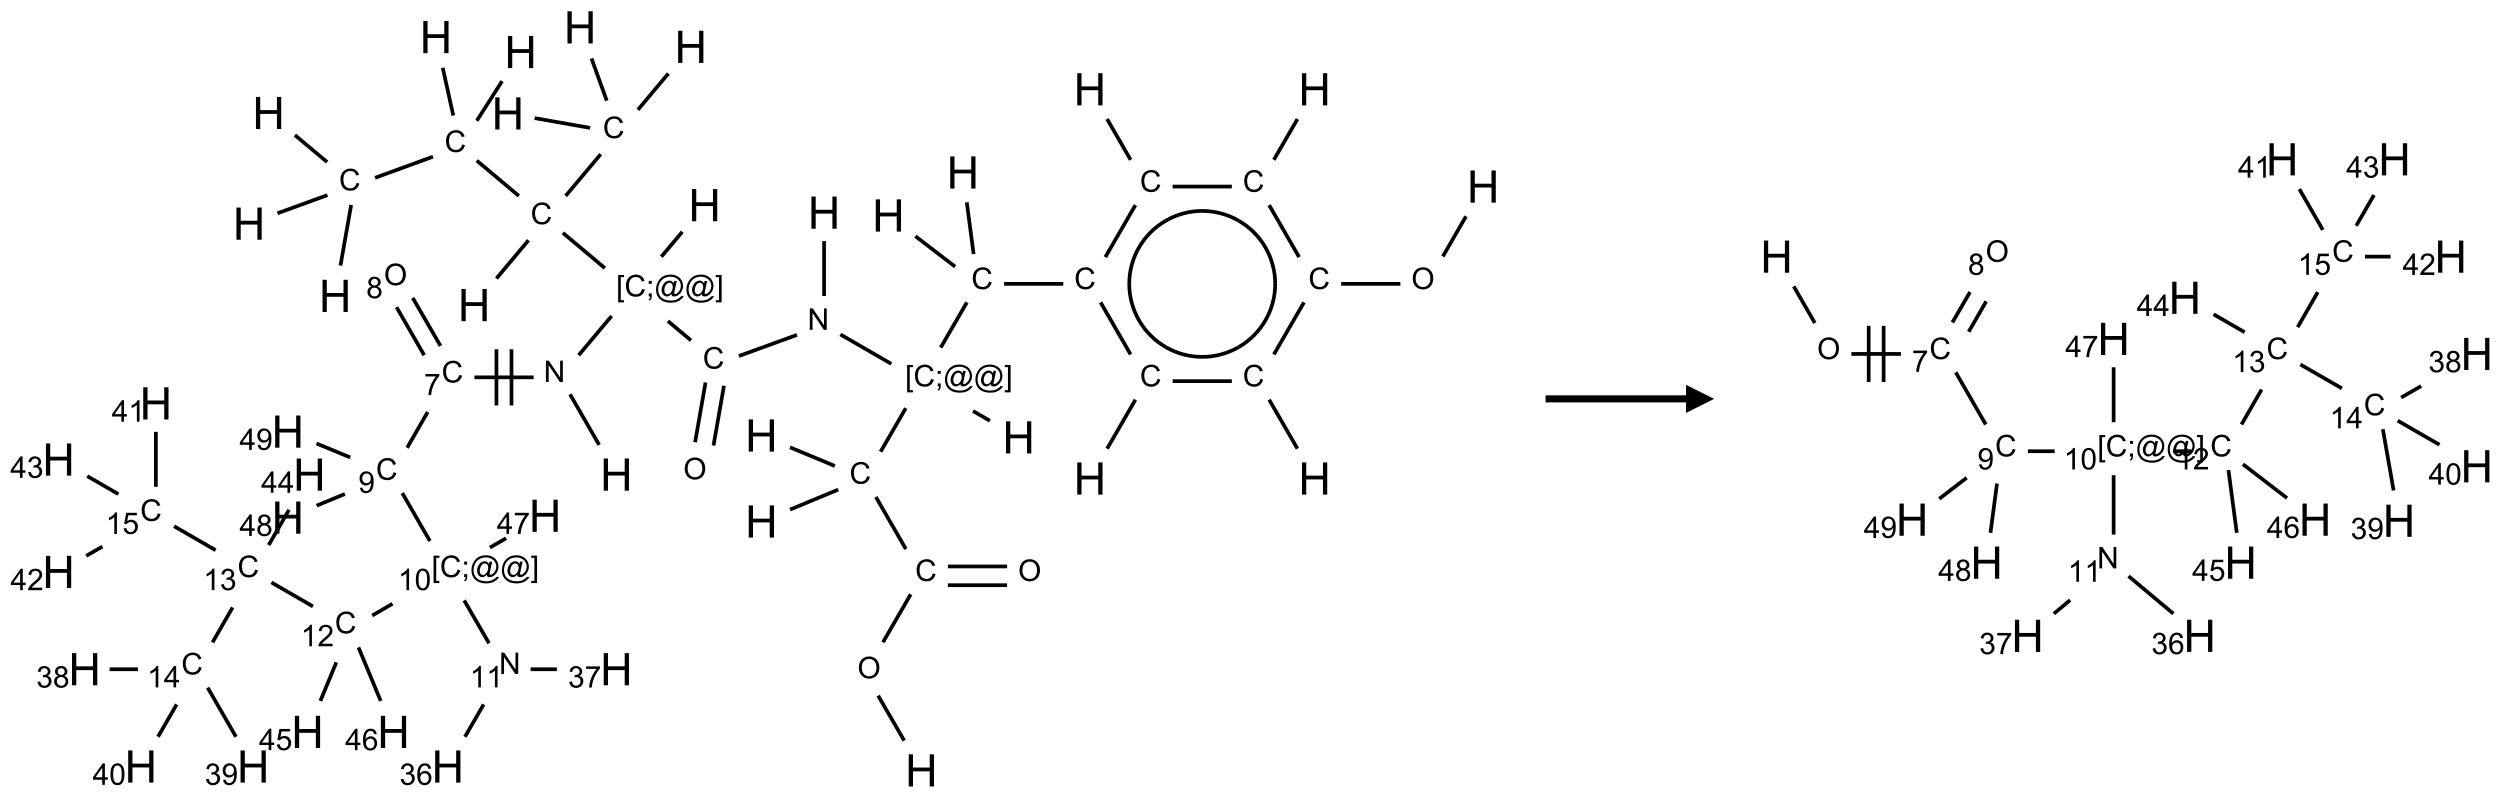 <?xml version="1.0" encoding="UTF-8"?>
<svg xmlns="http://www.w3.org/2000/svg" xmlns:xlink="http://www.w3.org/1999/xlink" width="890" height="284" viewBox="0 0 890 284">
<defs>
<g>
<g id="glyph-0-0">
<path d="M 2 0 L 2 -10 L 10 -10 L 10 0 Z M 2.25 -0.25 L 9.75 -0.25 L 9.75 -9.75 L 2.25 -9.75 Z M 2.25 -0.25 "/>
</g>
<g id="glyph-0-1">
<path d="M 1.281 0 L 1.281 -11.453 L 2.797 -11.453 L 2.797 -6.75 L 8.75 -6.75 L 8.75 -11.453 L 10.266 -11.453 L 10.266 0 L 8.75 0 L 8.75 -5.398 L 2.797 -5.398 L 2.797 0 Z M 1.281 0 "/>
</g>
<g id="glyph-1-0">
<path d="M 1.332 0 L 1.332 -6.668 L 6.668 -6.668 L 6.668 0 Z M 1.5 -0.168 L 6.5 -0.168 L 6.5 -6.5 L 1.5 -6.5 Z M 1.5 -0.168 "/>
</g>
<g id="glyph-1-1">
<path d="M 0.516 -3.719 C 0.516 -4.984 0.855 -5.977 1.535 -6.695 C 2.215 -7.414 3.094 -7.77 4.172 -7.77 C 4.875 -7.77 5.512 -7.602 6.078 -7.266 C 6.645 -6.93 7.074 -6.461 7.371 -5.855 C 7.668 -5.254 7.816 -4.57 7.816 -3.809 C 7.816 -3.035 7.66 -2.34 7.348 -1.73 C 7.035 -1.117 6.594 -0.656 6.02 -0.34 C 5.449 -0.027 4.828 0.129 4.168 0.129 C 3.449 0.129 2.805 -0.043 2.238 -0.391 C 1.672 -0.738 1.246 -1.211 0.953 -1.812 C 0.66 -2.414 0.516 -3.047 0.516 -3.719 Z M 1.559 -3.703 C 1.559 -2.781 1.805 -2.059 2.301 -1.527 C 2.793 -1 3.414 -0.734 4.16 -0.734 C 4.922 -0.734 5.547 -1 6.039 -1.535 C 6.531 -2.07 6.777 -2.828 6.777 -3.812 C 6.777 -4.434 6.672 -4.977 6.461 -5.441 C 6.25 -5.902 5.945 -6.262 5.539 -6.52 C 5.133 -6.773 4.68 -6.902 4.176 -6.902 C 3.461 -6.902 2.848 -6.656 2.332 -6.164 C 1.816 -5.672 1.559 -4.852 1.559 -3.703 Z M 1.559 -3.703 "/>
</g>
<g id="glyph-1-2">
<path d="M 6.27 -2.676 L 7.281 -2.422 C 7.07 -1.594 6.688 -0.961 6.137 -0.523 C 5.586 -0.086 4.914 0.129 4.121 0.129 C 3.297 0.129 2.629 -0.039 2.113 -0.371 C 1.598 -0.707 1.203 -1.191 0.934 -1.828 C 0.664 -2.465 0.531 -3.145 0.531 -3.875 C 0.531 -4.672 0.684 -5.363 0.988 -5.957 C 1.293 -6.547 1.723 -6.996 2.285 -7.305 C 2.844 -7.613 3.461 -7.766 4.137 -7.766 C 4.898 -7.766 5.543 -7.57 6.062 -7.184 C 6.582 -6.793 6.945 -6.246 7.152 -5.543 L 6.156 -5.309 C 5.98 -5.863 5.723 -6.266 5.387 -6.52 C 5.051 -6.773 4.625 -6.902 4.113 -6.902 C 3.527 -6.902 3.039 -6.762 2.645 -6.48 C 2.25 -6.199 1.973 -5.82 1.812 -5.348 C 1.652 -4.871 1.574 -4.383 1.574 -3.879 C 1.574 -3.23 1.668 -2.664 1.855 -2.18 C 2.047 -1.695 2.34 -1.332 2.738 -1.094 C 3.137 -0.855 3.57 -0.734 4.035 -0.734 C 4.602 -0.734 5.082 -0.898 5.473 -1.223 C 5.867 -1.551 6.133 -2.035 6.27 -2.676 Z M 6.27 -2.676 "/>
</g>
<g id="glyph-1-3">
<path d="M 0.723 2.121 L 0.723 -7.637 L 2.793 -7.637 L 2.793 -6.859 L 1.66 -6.859 L 1.66 1.344 L 2.793 1.344 L 2.793 2.121 Z M 0.723 2.121 "/>
</g>
<g id="glyph-1-4">
<path d="M 0.949 -4.465 L 0.949 -5.531 L 2.016 -5.531 L 2.016 -4.465 Z M 0.949 0 L 0.949 -1.066 L 2.016 -1.066 L 2.016 0 C 2.016 0.391 1.945 0.711 1.809 0.949 C 1.668 1.191 1.449 1.379 1.145 1.512 L 0.887 1.109 C 1.082 1.023 1.23 0.895 1.324 0.727 C 1.418 0.559 1.469 0.316 1.48 0 Z M 0.949 0 "/>
</g>
<g id="glyph-1-5">
<path d="M 6.047 -0.848 C 5.82 -0.59 5.57 -0.379 5.289 -0.223 C 5.008 -0.062 4.73 0.016 4.449 0.016 C 4.141 0.016 3.84 -0.074 3.547 -0.254 C 3.254 -0.434 3.02 -0.715 2.836 -1.09 C 2.652 -1.465 2.562 -1.875 2.562 -2.324 C 2.562 -2.875 2.703 -3.43 2.988 -3.98 C 3.27 -4.535 3.621 -4.953 4.043 -5.23 C 4.461 -5.508 4.871 -5.645 5.266 -5.645 C 5.566 -5.645 5.855 -5.566 6.129 -5.41 C 6.402 -5.25 6.641 -5.012 6.84 -4.688 L 7.016 -5.496 L 7.949 -5.496 L 7.199 -2 C 7.094 -1.516 7.043 -1.246 7.043 -1.191 C 7.043 -1.098 7.078 -1.02 7.148 -0.949 C 7.219 -0.883 7.305 -0.848 7.406 -0.848 C 7.59 -0.848 7.832 -0.953 8.129 -1.168 C 8.527 -1.445 8.84 -1.816 9.07 -2.285 C 9.301 -2.75 9.418 -3.234 9.418 -3.73 C 9.418 -4.309 9.27 -4.852 8.973 -5.355 C 8.676 -5.859 8.23 -6.262 7.645 -6.562 C 7.055 -6.863 6.406 -7.016 5.691 -7.016 C 4.879 -7.016 4.137 -6.824 3.465 -6.445 C 2.793 -6.066 2.273 -5.52 1.902 -4.809 C 1.535 -4.098 1.348 -3.34 1.348 -2.527 C 1.348 -1.676 1.535 -0.941 1.902 -0.328 C 2.273 0.285 2.809 0.742 3.508 1.035 C 4.207 1.328 4.984 1.473 5.832 1.473 C 6.742 1.473 7.504 1.32 8.121 1.016 C 8.734 0.711 9.195 0.34 9.5 -0.098 L 10.441 -0.098 C 10.266 0.266 9.961 0.637 9.531 1.016 C 9.102 1.395 8.59 1.695 7.996 1.914 C 7.402 2.133 6.688 2.246 5.848 2.246 C 5.078 2.246 4.367 2.145 3.715 1.949 C 3.066 1.75 2.512 1.453 2.051 1.055 C 1.594 0.656 1.25 0.199 1.016 -0.316 C 0.723 -0.973 0.578 -1.684 0.578 -2.441 C 0.578 -3.289 0.75 -4.098 1.098 -4.863 C 1.523 -5.805 2.125 -6.527 2.902 -7.027 C 3.684 -7.527 4.629 -7.777 5.738 -7.777 C 6.602 -7.777 7.375 -7.602 8.059 -7.246 C 8.746 -6.895 9.285 -6.371 9.684 -5.672 C 10.02 -5.07 10.188 -4.418 10.188 -3.715 C 10.188 -2.707 9.832 -1.812 9.125 -1.031 C 8.492 -0.328 7.801 0.02 7.051 0.02 C 6.812 0.02 6.617 -0.016 6.473 -0.09 C 6.324 -0.16 6.215 -0.266 6.145 -0.402 C 6.102 -0.488 6.066 -0.637 6.047 -0.848 Z M 3.527 -2.262 C 3.527 -1.785 3.641 -1.414 3.863 -1.152 C 4.09 -0.887 4.348 -0.754 4.641 -0.754 C 4.836 -0.754 5.039 -0.812 5.254 -0.93 C 5.469 -1.047 5.676 -1.219 5.871 -1.449 C 6.066 -1.676 6.23 -1.969 6.355 -2.32 C 6.48 -2.672 6.543 -3.027 6.543 -3.379 C 6.543 -3.852 6.426 -4.219 6.191 -4.48 C 5.957 -4.738 5.672 -4.871 5.332 -4.871 C 5.109 -4.871 4.902 -4.812 4.707 -4.699 C 4.512 -4.586 4.32 -4.406 4.137 -4.156 C 3.953 -3.906 3.805 -3.602 3.691 -3.246 C 3.582 -2.887 3.527 -2.559 3.527 -2.262 Z M 3.527 -2.262 "/>
</g>
<g id="glyph-1-6">
<path d="M 2.27 2.121 L 0.203 2.121 L 0.203 1.344 L 1.332 1.344 L 1.332 -6.859 L 0.203 -6.859 L 0.203 -7.637 L 2.27 -7.637 Z M 2.27 2.121 "/>
</g>
<g id="glyph-1-7">
<path d="M 0.812 0 L 0.812 -7.637 L 1.848 -7.637 L 5.859 -1.641 L 5.859 -7.637 L 6.828 -7.637 L 6.828 0 L 5.793 0 L 1.781 -6 L 1.781 0 Z M 0.812 0 "/>
</g>
<g id="glyph-1-8">
<path d="M 0.504 -6.637 L 0.504 -7.535 L 5.449 -7.535 L 5.449 -6.809 C 4.961 -6.289 4.48 -5.602 4.004 -4.746 C 3.527 -3.887 3.156 -3.004 2.895 -2.098 C 2.707 -1.461 2.59 -0.762 2.535 0 L 1.574 0 C 1.582 -0.602 1.703 -1.328 1.926 -2.176 C 2.152 -3.027 2.477 -3.848 2.898 -4.637 C 3.32 -5.426 3.77 -6.094 4.246 -6.637 Z M 0.504 -6.637 "/>
</g>
<g id="glyph-1-9">
<path d="M 1.887 -4.141 C 1.496 -4.281 1.207 -4.484 1.02 -4.75 C 0.832 -5.016 0.738 -5.328 0.738 -5.699 C 0.738 -6.254 0.938 -6.719 1.34 -7.098 C 1.738 -7.477 2.27 -7.668 2.934 -7.668 C 3.598 -7.668 4.137 -7.473 4.543 -7.086 C 4.949 -6.699 5.152 -6.227 5.152 -5.672 C 5.152 -5.316 5.059 -5.008 4.871 -4.746 C 4.688 -4.484 4.406 -4.281 4.027 -4.141 C 4.496 -3.988 4.852 -3.742 5.098 -3.402 C 5.34 -3.062 5.465 -2.656 5.465 -2.184 C 5.465 -1.531 5.234 -0.98 4.77 -0.535 C 4.309 -0.09 3.703 0.129 2.949 0.129 C 2.195 0.129 1.586 -0.094 1.125 -0.539 C 0.664 -0.984 0.434 -1.543 0.434 -2.207 C 0.434 -2.703 0.559 -3.121 0.809 -3.457 C 1.062 -3.793 1.422 -4.02 1.887 -4.141 Z M 1.699 -5.73 C 1.699 -5.367 1.812 -5.074 2.047 -4.844 C 2.281 -4.613 2.582 -4.5 2.953 -4.5 C 3.312 -4.5 3.609 -4.613 3.84 -4.84 C 4.07 -5.066 4.188 -5.348 4.188 -5.676 C 4.188 -6.02 4.07 -6.309 3.832 -6.543 C 3.594 -6.777 3.297 -6.895 2.941 -6.895 C 2.586 -6.895 2.289 -6.781 2.051 -6.551 C 1.816 -6.324 1.699 -6.047 1.699 -5.73 Z M 1.395 -2.203 C 1.395 -1.938 1.461 -1.676 1.586 -1.426 C 1.711 -1.176 1.902 -0.984 2.152 -0.848 C 2.402 -0.711 2.672 -0.641 2.957 -0.641 C 3.406 -0.641 3.777 -0.785 4.066 -1.074 C 4.359 -1.363 4.504 -1.727 4.504 -2.172 C 4.504 -2.625 4.355 -2.996 4.055 -3.293 C 3.754 -3.586 3.379 -3.734 2.926 -3.734 C 2.484 -3.734 2.121 -3.59 1.832 -3.297 C 1.543 -3.004 1.395 -2.641 1.395 -2.203 Z M 1.395 -2.203 "/>
</g>
<g id="glyph-1-10">
<path d="M 0.582 -1.766 L 1.484 -1.848 C 1.562 -1.426 1.707 -1.117 1.922 -0.926 C 2.137 -0.734 2.414 -0.641 2.75 -0.641 C 3.039 -0.641 3.289 -0.707 3.508 -0.84 C 3.727 -0.973 3.902 -1.148 4.043 -1.367 C 4.18 -1.586 4.297 -1.887 4.391 -2.262 C 4.484 -2.637 4.531 -3.016 4.531 -3.406 C 4.531 -3.449 4.531 -3.512 4.527 -3.594 C 4.34 -3.297 4.082 -3.055 3.758 -2.867 C 3.434 -2.68 3.082 -2.59 2.703 -2.59 C 2.07 -2.59 1.535 -2.816 1.098 -3.277 C 0.66 -3.734 0.441 -4.34 0.441 -5.09 C 0.441 -5.863 0.672 -6.484 1.129 -6.957 C 1.586 -7.43 2.156 -7.668 2.844 -7.668 C 3.34 -7.668 3.793 -7.531 4.207 -7.266 C 4.617 -7 4.93 -6.617 5.145 -6.121 C 5.355 -5.629 5.465 -4.91 5.465 -3.973 C 5.465 -2.996 5.359 -2.223 5.145 -1.645 C 4.934 -1.066 4.617 -0.625 4.199 -0.324 C 3.781 -0.02 3.293 0.129 2.73 0.129 C 2.133 0.129 1.645 -0.035 1.266 -0.367 C 0.887 -0.699 0.66 -1.164 0.582 -1.766 Z M 4.422 -5.137 C 4.422 -5.676 4.277 -6.102 3.992 -6.418 C 3.707 -6.734 3.359 -6.891 2.957 -6.891 C 2.543 -6.891 2.18 -6.719 1.871 -6.379 C 1.562 -6.039 1.406 -5.598 1.406 -5.059 C 1.406 -4.57 1.555 -4.176 1.848 -3.871 C 2.141 -3.566 2.5 -3.418 2.934 -3.418 C 3.367 -3.418 3.723 -3.57 4.004 -3.871 C 4.281 -4.176 4.422 -4.598 4.422 -5.137 Z M 4.422 -5.137 "/>
</g>
<g id="glyph-1-11">
<path d="M 3.973 0 L 3.035 0 L 3.035 -5.973 C 2.809 -5.758 2.516 -5.543 2.148 -5.328 C 1.781 -5.113 1.453 -4.953 1.16 -4.844 L 1.16 -5.75 C 1.684 -5.996 2.145 -6.297 2.535 -6.645 C 2.93 -6.996 3.207 -7.336 3.371 -7.668 L 3.973 -7.668 Z M 3.973 0 "/>
</g>
<g id="glyph-1-12">
<path d="M 0.441 -3.766 C 0.441 -4.668 0.535 -5.395 0.723 -5.945 C 0.906 -6.496 1.184 -6.922 1.551 -7.219 C 1.918 -7.516 2.375 -7.668 2.934 -7.668 C 3.344 -7.668 3.703 -7.586 4.012 -7.418 C 4.32 -7.254 4.574 -7.016 4.777 -6.707 C 4.977 -6.395 5.137 -6.016 5.25 -5.57 C 5.363 -5.125 5.422 -4.523 5.422 -3.766 C 5.422 -2.871 5.328 -2.148 5.145 -1.598 C 4.961 -1.047 4.688 -0.621 4.32 -0.32 C 3.953 -0.02 3.492 0.129 2.934 0.129 C 2.195 0.129 1.617 -0.133 1.199 -0.66 C 0.695 -1.297 0.441 -2.332 0.441 -3.766 Z M 1.406 -3.766 C 1.406 -2.512 1.555 -1.68 1.848 -1.262 C 2.141 -0.848 2.5 -0.641 2.934 -0.641 C 3.363 -0.641 3.727 -0.848 4.02 -1.266 C 4.312 -1.684 4.457 -2.516 4.457 -3.766 C 4.457 -5.023 4.312 -5.859 4.02 -6.27 C 3.727 -6.684 3.359 -6.891 2.922 -6.891 C 2.492 -6.891 2.148 -6.707 1.891 -6.344 C 1.566 -5.879 1.406 -5.02 1.406 -3.766 Z M 1.406 -3.766 "/>
</g>
<g id="glyph-1-13">
<path d="M 0.449 -2.016 L 1.387 -2.141 C 1.492 -1.609 1.676 -1.227 1.934 -0.992 C 2.191 -0.758 2.508 -0.641 2.879 -0.641 C 3.32 -0.641 3.695 -0.793 3.996 -1.098 C 4.301 -1.402 4.453 -1.781 4.453 -2.234 C 4.453 -2.664 4.312 -3.02 4.031 -3.301 C 3.75 -3.578 3.391 -3.719 2.957 -3.719 C 2.781 -3.719 2.562 -3.684 2.297 -3.613 L 2.402 -4.438 C 2.465 -4.43 2.516 -4.426 2.551 -4.426 C 2.949 -4.426 3.312 -4.531 3.629 -4.738 C 3.949 -4.949 4.109 -5.27 4.109 -5.703 C 4.109 -6.047 3.992 -6.332 3.762 -6.559 C 3.527 -6.785 3.227 -6.895 2.859 -6.895 C 2.496 -6.895 2.191 -6.781 1.949 -6.551 C 1.707 -6.324 1.547 -5.98 1.48 -5.52 L 0.543 -5.688 C 0.656 -6.316 0.918 -6.805 1.324 -7.148 C 1.73 -7.492 2.234 -7.668 2.84 -7.668 C 3.254 -7.668 3.641 -7.578 3.988 -7.398 C 4.34 -7.219 4.609 -6.977 4.793 -6.668 C 4.98 -6.359 5.074 -6.031 5.074 -5.684 C 5.074 -5.352 4.984 -5.051 4.809 -4.781 C 4.629 -4.512 4.367 -4.297 4.02 -4.137 C 4.473 -4.031 4.824 -3.816 5.074 -3.488 C 5.324 -3.16 5.449 -2.75 5.449 -2.254 C 5.449 -1.59 5.203 -1.023 4.719 -0.559 C 4.234 -0.098 3.617 0.137 2.875 0.137 C 2.203 0.137 1.648 -0.062 1.207 -0.465 C 0.762 -0.863 0.512 -1.379 0.449 -2.016 Z M 0.449 -2.016 "/>
</g>
<g id="glyph-1-14">
<path d="M 5.309 -5.766 L 4.375 -5.691 C 4.293 -6.059 4.172 -6.328 4.02 -6.496 C 3.766 -6.762 3.453 -6.895 3.082 -6.895 C 2.785 -6.895 2.523 -6.812 2.297 -6.645 C 2 -6.43 1.77 -6.117 1.598 -5.703 C 1.43 -5.289 1.34 -4.703 1.332 -3.938 C 1.559 -4.281 1.836 -4.535 2.16 -4.703 C 2.488 -4.871 2.828 -4.953 3.188 -4.953 C 3.812 -4.953 4.344 -4.723 4.785 -4.262 C 5.223 -3.801 5.441 -3.207 5.441 -2.48 C 5.441 -2 5.34 -1.555 5.133 -1.145 C 4.926 -0.73 4.641 -0.418 4.281 -0.199 C 3.922 0.02 3.512 0.129 3.051 0.129 C 2.27 0.129 1.633 -0.156 1.141 -0.73 C 0.648 -1.305 0.402 -2.254 0.402 -3.574 C 0.402 -5.051 0.672 -6.121 1.219 -6.793 C 1.695 -7.375 2.336 -7.668 3.141 -7.668 C 3.742 -7.668 4.234 -7.5 4.617 -7.16 C 5 -6.824 5.23 -6.359 5.309 -5.766 Z M 1.48 -2.473 C 1.48 -2.152 1.547 -1.844 1.684 -1.547 C 1.82 -1.25 2.016 -1.027 2.262 -0.871 C 2.508 -0.719 2.766 -0.641 3.035 -0.641 C 3.434 -0.641 3.773 -0.801 4.059 -1.121 C 4.344 -1.441 4.484 -1.875 4.484 -2.422 C 4.484 -2.949 4.344 -3.367 4.062 -3.668 C 3.781 -3.973 3.426 -4.125 3 -4.125 C 2.578 -4.125 2.219 -3.973 1.922 -3.668 C 1.625 -3.363 1.48 -2.969 1.48 -2.473 Z M 1.48 -2.473 "/>
</g>
<g id="glyph-1-15">
<path d="M 5.371 -0.902 L 5.371 0 L 0.324 0 C 0.316 -0.227 0.352 -0.441 0.434 -0.652 C 0.562 -0.996 0.766 -1.332 1.051 -1.668 C 1.332 -2 1.742 -2.387 2.277 -2.824 C 3.105 -3.504 3.668 -4.043 3.957 -4.441 C 4.25 -4.84 4.395 -5.215 4.395 -5.566 C 4.395 -5.938 4.262 -6.254 3.996 -6.508 C 3.73 -6.762 3.387 -6.891 2.957 -6.891 C 2.508 -6.891 2.145 -6.754 1.875 -6.484 C 1.605 -6.215 1.469 -5.84 1.465 -5.359 L 0.5 -5.457 C 0.566 -6.176 0.812 -6.727 1.246 -7.102 C 1.676 -7.477 2.254 -7.668 2.98 -7.668 C 3.711 -7.668 4.293 -7.465 4.719 -7.059 C 5.145 -6.652 5.359 -6.148 5.359 -5.547 C 5.359 -5.242 5.297 -4.941 5.172 -4.645 C 5.047 -4.352 4.84 -4.039 4.551 -3.715 C 4.262 -3.387 3.777 -2.938 3.105 -2.371 C 2.543 -1.898 2.18 -1.578 2.02 -1.41 C 1.859 -1.242 1.73 -1.07 1.625 -0.902 Z M 5.371 -0.902 "/>
</g>
<g id="glyph-1-16">
<path d="M 3.449 0 L 3.449 -1.828 L 0.137 -1.828 L 0.137 -2.688 L 3.621 -7.637 L 4.387 -7.637 L 4.387 -2.688 L 5.418 -2.688 L 5.418 -1.828 L 4.387 -1.828 L 4.387 0 Z M 3.449 -2.688 L 3.449 -6.129 L 1.059 -2.688 Z M 3.449 -2.688 "/>
</g>
<g id="glyph-1-17">
<path d="M 0.441 -2 L 1.426 -2.082 C 1.5 -1.605 1.668 -1.242 1.934 -1.004 C 2.199 -0.762 2.52 -0.641 2.895 -0.641 C 3.348 -0.641 3.73 -0.812 4.043 -1.152 C 4.355 -1.492 4.512 -1.941 4.512 -2.504 C 4.512 -3.039 4.359 -3.461 4.059 -3.77 C 3.758 -4.078 3.367 -4.234 2.879 -4.234 C 2.578 -4.234 2.305 -4.164 2.062 -4.027 C 1.82 -3.891 1.629 -3.715 1.488 -3.496 L 0.609 -3.609 L 1.348 -7.531 L 5.145 -7.531 L 5.145 -6.637 L 2.098 -6.637 L 1.688 -4.582 C 2.145 -4.902 2.625 -5.062 3.129 -5.062 C 3.797 -5.062 4.359 -4.832 4.816 -4.371 C 5.277 -3.91 5.504 -3.312 5.504 -2.59 C 5.504 -1.898 5.305 -1.301 4.902 -0.797 C 4.41 -0.18 3.742 0.129 2.895 0.129 C 2.199 0.129 1.633 -0.062 1.195 -0.453 C 0.758 -0.844 0.504 -1.359 0.441 -2 Z M 0.441 -2 "/>
</g>
</g>
</defs>
<path fill="none" stroke-width="0.033" stroke-linecap="butt" stroke-linejoin="miter" stroke="rgb(0%, 0%, 0%)" stroke-opacity="1" stroke-miterlimit="10" d="M 7.526 6.348 L 7.294 5.948 " transform="matrix(40, 0, 0, 40, 20.852, 9.734)"/>
<path fill="none" stroke-width="0.033" stroke-linecap="butt" stroke-linejoin="miter" stroke="rgb(0%, 0%, 0%)" stroke-opacity="1" stroke-miterlimit="10" d="M 7.337 5.473 L 7.584 5.046 " transform="matrix(40, 0, 0, 40, 20.852, 9.734)"/>
<path fill="none" stroke-width="0.033" stroke-linecap="butt" stroke-linejoin="miter" stroke="rgb(0%, 0%, 0%)" stroke-opacity="1" stroke-miterlimit="10" d="M 7.915 4.965 L 8.442 4.965 " transform="matrix(40, 0, 0, 40, 20.852, 9.734)"/>
<path fill="none" stroke-width="0.033" stroke-linecap="butt" stroke-linejoin="miter" stroke="rgb(0%, 0%, 0%)" stroke-opacity="1" stroke-miterlimit="10" d="M 7.915 4.798 L 8.442 4.798 " transform="matrix(40, 0, 0, 40, 20.852, 9.734)"/>
<path fill="none" stroke-width="0.033" stroke-linecap="butt" stroke-linejoin="miter" stroke="rgb(0%, 0%, 0%)" stroke-opacity="1" stroke-miterlimit="10" d="M 7.541 4.643 L 7.274 4.18 " transform="matrix(40, 0, 0, 40, 20.852, 9.734)"/>
<path fill="none" stroke-width="0.033" stroke-linecap="butt" stroke-linejoin="miter" stroke="rgb(0%, 0%, 0%)" stroke-opacity="1" stroke-miterlimit="10" d="M 6.909 3.904 L 6.51 3.738 " transform="matrix(40, 0, 0, 40, 20.852, 9.734)"/>
<path fill="none" stroke-width="0.033" stroke-linecap="butt" stroke-linejoin="miter" stroke="rgb(0%, 0%, 0%)" stroke-opacity="1" stroke-miterlimit="10" d="M 6.939 4.114 L 6.51 4.292 " transform="matrix(40, 0, 0, 40, 20.852, 9.734)"/>
<path fill="none" stroke-width="0.033" stroke-linecap="butt" stroke-linejoin="miter" stroke="rgb(0%, 0%, 0%)" stroke-opacity="1" stroke-miterlimit="10" d="M 7.316 3.777 L 7.54 3.39 " transform="matrix(40, 0, 0, 40, 20.852, 9.734)"/>
<path fill="none" stroke-width="0.033" stroke-linecap="butt" stroke-linejoin="miter" stroke="rgb(0%, 0%, 0%)" stroke-opacity="1" stroke-miterlimit="10" d="M 8.139 3.415 L 8.289 3.502 " transform="matrix(40, 0, 0, 40, 20.852, 9.734)"/>
<path fill="none" stroke-width="0.033" stroke-linecap="butt" stroke-linejoin="miter" stroke="rgb(0%, 0%, 0%)" stroke-opacity="1" stroke-miterlimit="10" d="M 7.411 2.995 L 6.958 2.733 " transform="matrix(40, 0, 0, 40, 20.852, 9.734)"/>
<path fill="none" stroke-width="0.033" stroke-linecap="butt" stroke-linejoin="miter" stroke="rgb(0%, 0%, 0%)" stroke-opacity="1" stroke-miterlimit="10" d="M 6.813 2.391 L 6.813 1.902 " transform="matrix(40, 0, 0, 40, 20.852, 9.734)"/>
<path fill="none" stroke-width="0.033" stroke-linecap="butt" stroke-linejoin="miter" stroke="rgb(0%, 0%, 0%)" stroke-opacity="1" stroke-miterlimit="10" d="M 6.572 2.737 L 6.055 2.925 " transform="matrix(40, 0, 0, 40, 20.852, 9.734)"/>
<path fill="none" stroke-width="0.033" stroke-linecap="butt" stroke-linejoin="miter" stroke="rgb(0%, 0%, 0%)" stroke-opacity="1" stroke-miterlimit="10" d="M 5.758 3.161 L 5.665 3.693 " transform="matrix(40, 0, 0, 40, 20.852, 9.734)"/>
<path fill="none" stroke-width="0.033" stroke-linecap="butt" stroke-linejoin="miter" stroke="rgb(0%, 0%, 0%)" stroke-opacity="1" stroke-miterlimit="10" d="M 5.922 3.19 L 5.829 3.722 " transform="matrix(40, 0, 0, 40, 20.852, 9.734)"/>
<path fill="none" stroke-width="0.033" stroke-linecap="butt" stroke-linejoin="miter" stroke="rgb(0%, 0%, 0%)" stroke-opacity="1" stroke-miterlimit="10" d="M 5.628 2.786 L 5.423 2.614 " transform="matrix(40, 0, 0, 40, 20.852, 9.734)"/>
<path fill="none" stroke-width="0.033" stroke-linecap="butt" stroke-linejoin="miter" stroke="rgb(0%, 0%, 0%)" stroke-opacity="1" stroke-miterlimit="10" d="M 5.364 2.042 L 5.551 1.82 " transform="matrix(40, 0, 0, 40, 20.852, 9.734)"/>
<path fill="none" stroke-width="0.033" stroke-linecap="butt" stroke-linejoin="miter" stroke="rgb(0%, 0%, 0%)" stroke-opacity="1" stroke-miterlimit="10" d="M 4.922 2.569 L 4.629 2.918 " transform="matrix(40, 0, 0, 40, 20.852, 9.734)"/>
<path fill="none" stroke-width="0.033" stroke-linecap="butt" stroke-linejoin="miter" stroke="rgb(0%, 0%, 0%)" stroke-opacity="1" stroke-miterlimit="10" d="M 4.552 3.266 L 4.811 3.716 " transform="matrix(40, 0, 0, 40, 20.852, 9.734)"/>
<path fill="none" stroke-width="0.033" stroke-linecap="butt" stroke-linejoin="miter" stroke="rgb(0%, 0%, 0%)" stroke-opacity="1" stroke-miterlimit="10" d="M 4.228 3.115 L 3.701 3.115 " transform="matrix(40, 0, 0, 40, 20.852, 9.734)"/>
<path fill="none" stroke-width="0.033" stroke-linecap="butt" stroke-linejoin="miter" stroke="rgb(0%, 0%, 0%)" stroke-opacity="1" stroke-miterlimit="10" d="M 3.897 2.865 L 3.897 3.365 " transform="matrix(40, 0, 0, 40, 20.852, 9.734)"/>
<path fill="none" stroke-width="0.033" stroke-linecap="butt" stroke-linejoin="miter" stroke="rgb(0%, 0%, 0%)" stroke-opacity="1" stroke-miterlimit="10" d="M 4.031 2.865 L 4.031 3.365 " transform="matrix(40, 0, 0, 40, 20.852, 9.734)"/>
<path fill="none" stroke-width="0.033" stroke-linecap="butt" stroke-linejoin="miter" stroke="rgb(0%, 0%, 0%)" stroke-opacity="1" stroke-miterlimit="10" d="M 3.399 2.835 L 3.152 2.408 " transform="matrix(40, 0, 0, 40, 20.852, 9.734)"/>
<path fill="none" stroke-width="0.033" stroke-linecap="butt" stroke-linejoin="miter" stroke="rgb(0%, 0%, 0%)" stroke-opacity="1" stroke-miterlimit="10" d="M 3.254 2.918 L 3.008 2.491 " transform="matrix(40, 0, 0, 40, 20.852, 9.734)"/>
<path fill="none" stroke-width="0.033" stroke-linecap="butt" stroke-linejoin="miter" stroke="rgb(0%, 0%, 0%)" stroke-opacity="1" stroke-miterlimit="10" d="M 3.285 3.424 L 3.102 3.742 " transform="matrix(40, 0, 0, 40, 20.852, 9.734)"/>
<path fill="none" stroke-width="0.033" stroke-linecap="butt" stroke-linejoin="miter" stroke="rgb(0%, 0%, 0%)" stroke-opacity="1" stroke-miterlimit="10" d="M 3.059 4.145 L 3.305 4.572 " transform="matrix(40, 0, 0, 40, 20.852, 9.734)"/>
<path fill="none" stroke-width="0.033" stroke-linecap="butt" stroke-linejoin="miter" stroke="rgb(0%, 0%, 0%)" stroke-opacity="1" stroke-miterlimit="10" d="M 3.61 5.1 L 3.831 5.482 " transform="matrix(40, 0, 0, 40, 20.852, 9.734)"/>
<path fill="none" stroke-width="0.033" stroke-linecap="butt" stroke-linejoin="miter" stroke="rgb(0%, 0%, 0%)" stroke-opacity="1" stroke-miterlimit="10" d="M 3.783 6.026 L 3.617 6.314 " transform="matrix(40, 0, 0, 40, 20.852, 9.734)"/>
<path fill="none" stroke-width="0.033" stroke-linecap="butt" stroke-linejoin="miter" stroke="rgb(0%, 0%, 0%)" stroke-opacity="1" stroke-miterlimit="10" d="M 4.201 5.713 L 4.435 5.713 " transform="matrix(40, 0, 0, 40, 20.852, 9.734)"/>
<path fill="none" stroke-width="0.033" stroke-linecap="butt" stroke-linejoin="miter" stroke="rgb(0%, 0%, 0%)" stroke-opacity="1" stroke-miterlimit="10" d="M 2.972 5.13 L 2.791 5.235 " transform="matrix(40, 0, 0, 40, 20.852, 9.734)"/>
<path fill="none" stroke-width="0.033" stroke-linecap="butt" stroke-linejoin="miter" stroke="rgb(0%, 0%, 0%)" stroke-opacity="1" stroke-miterlimit="10" d="M 2.264 5.154 L 1.894 4.94 " transform="matrix(40, 0, 0, 40, 20.852, 9.734)"/>
<path fill="none" stroke-width="0.033" stroke-linecap="butt" stroke-linejoin="miter" stroke="rgb(0%, 0%, 0%)" stroke-opacity="1" stroke-miterlimit="10" d="M 1.549 5.163 L 1.37 5.474 " transform="matrix(40, 0, 0, 40, 20.852, 9.734)"/>
<path fill="none" stroke-width="0.033" stroke-linecap="butt" stroke-linejoin="miter" stroke="rgb(0%, 0%, 0%)" stroke-opacity="1" stroke-miterlimit="10" d="M 0.707 5.713 L 0.454 5.713 " transform="matrix(40, 0, 0, 40, 20.852, 9.734)"/>
<path fill="none" stroke-width="0.033" stroke-linecap="butt" stroke-linejoin="miter" stroke="rgb(0%, 0%, 0%)" stroke-opacity="1" stroke-miterlimit="10" d="M 1.327 5.877 L 1.579 6.314 " transform="matrix(40, 0, 0, 40, 20.852, 9.734)"/>
<path fill="none" stroke-width="0.033" stroke-linecap="butt" stroke-linejoin="miter" stroke="rgb(0%, 0%, 0%)" stroke-opacity="1" stroke-miterlimit="10" d="M 1.051 6.026 L 0.885 6.314 " transform="matrix(40, 0, 0, 40, 20.852, 9.734)"/>
<path fill="none" stroke-width="0.033" stroke-linecap="butt" stroke-linejoin="miter" stroke="rgb(0%, 0%, 0%)" stroke-opacity="1" stroke-miterlimit="10" d="M 1.398 4.654 L 1.028 4.44 " transform="matrix(40, 0, 0, 40, 20.852, 9.734)"/>
<path fill="none" stroke-width="0.033" stroke-linecap="butt" stroke-linejoin="miter" stroke="rgb(0%, 0%, 0%)" stroke-opacity="1" stroke-miterlimit="10" d="M 0.866 4.089 L 0.866 3.6 " transform="matrix(40, 0, 0, 40, 20.852, 9.734)"/>
<path fill="none" stroke-width="0.033" stroke-linecap="butt" stroke-linejoin="miter" stroke="rgb(0%, 0%, 0%)" stroke-opacity="1" stroke-miterlimit="10" d="M 0.39 4.621 L 0.246 4.704 " transform="matrix(40, 0, 0, 40, 20.852, 9.734)"/>
<path fill="none" stroke-width="0.033" stroke-linecap="butt" stroke-linejoin="miter" stroke="rgb(0%, 0%, 0%)" stroke-opacity="1" stroke-miterlimit="10" d="M 0.532 4.154 L 0.255 3.994 " transform="matrix(40, 0, 0, 40, 20.852, 9.734)"/>
<path fill="none" stroke-width="0.033" stroke-linecap="butt" stroke-linejoin="miter" stroke="rgb(0%, 0%, 0%)" stroke-opacity="1" stroke-miterlimit="10" d="M 1.87 4.608 L 2.051 4.294 " transform="matrix(40, 0, 0, 40, 20.852, 9.734)"/>
<path fill="none" stroke-width="0.033" stroke-linecap="butt" stroke-linejoin="miter" stroke="rgb(0%, 0%, 0%)" stroke-opacity="1" stroke-miterlimit="10" d="M 2.472 5.652 L 2.33 5.995 " transform="matrix(40, 0, 0, 40, 20.852, 9.734)"/>
<path fill="none" stroke-width="0.033" stroke-linecap="butt" stroke-linejoin="miter" stroke="rgb(0%, 0%, 0%)" stroke-opacity="1" stroke-miterlimit="10" d="M 2.669 5.518 L 2.867 5.995 " transform="matrix(40, 0, 0, 40, 20.852, 9.734)"/>
<path fill="none" stroke-width="0.033" stroke-linecap="butt" stroke-linejoin="miter" stroke="rgb(0%, 0%, 0%)" stroke-opacity="1" stroke-miterlimit="10" d="M 3.839 4.63 L 3.983 4.547 " transform="matrix(40, 0, 0, 40, 20.852, 9.734)"/>
<path fill="none" stroke-width="0.033" stroke-linecap="butt" stroke-linejoin="miter" stroke="rgb(0%, 0%, 0%)" stroke-opacity="1" stroke-miterlimit="10" d="M 2.548 4.153 L 2.296 4.257 " transform="matrix(40, 0, 0, 40, 20.852, 9.734)"/>
<path fill="none" stroke-width="0.033" stroke-linecap="butt" stroke-linejoin="miter" stroke="rgb(0%, 0%, 0%)" stroke-opacity="1" stroke-miterlimit="10" d="M 2.596 3.828 L 2.296 3.704 " transform="matrix(40, 0, 0, 40, 20.852, 9.734)"/>
<path fill="none" stroke-width="0.033" stroke-linecap="butt" stroke-linejoin="miter" stroke="rgb(0%, 0%, 0%)" stroke-opacity="1" stroke-miterlimit="10" d="M 4.862 2.143 L 4.488 1.829 " transform="matrix(40, 0, 0, 40, 20.852, 9.734)"/>
<path fill="none" stroke-width="0.033" stroke-linecap="butt" stroke-linejoin="miter" stroke="rgb(0%, 0%, 0%)" stroke-opacity="1" stroke-miterlimit="10" d="M 4.182 1.895 L 3.897 2.235 " transform="matrix(40, 0, 0, 40, 20.852, 9.734)"/>
<path fill="none" stroke-width="0.033" stroke-linecap="butt" stroke-linejoin="miter" stroke="rgb(0%, 0%, 0%)" stroke-opacity="1" stroke-miterlimit="10" d="M 4.513 1.5 L 4.825 1.129 " transform="matrix(40, 0, 0, 40, 20.852, 9.734)"/>
<path fill="none" stroke-width="0.033" stroke-linecap="butt" stroke-linejoin="miter" stroke="rgb(0%, 0%, 0%)" stroke-opacity="1" stroke-miterlimit="10" d="M 4.731 0.895 L 4.237 0.808 " transform="matrix(40, 0, 0, 40, 20.852, 9.734)"/>
<path fill="none" stroke-width="0.033" stroke-linecap="butt" stroke-linejoin="miter" stroke="rgb(0%, 0%, 0%)" stroke-opacity="1" stroke-miterlimit="10" d="M 5.156 0.734 L 5.427 0.411 " transform="matrix(40, 0, 0, 40, 20.852, 9.734)"/>
<path fill="none" stroke-width="0.033" stroke-linecap="butt" stroke-linejoin="miter" stroke="rgb(0%, 0%, 0%)" stroke-opacity="1" stroke-miterlimit="10" d="M 4.879 0.653 L 4.743 0.277 " transform="matrix(40, 0, 0, 40, 20.852, 9.734)"/>
<path fill="none" stroke-width="0.033" stroke-linecap="butt" stroke-linejoin="miter" stroke="rgb(0%, 0%, 0%)" stroke-opacity="1" stroke-miterlimit="10" d="M 4.096 1.5 L 3.722 1.186 " transform="matrix(40, 0, 0, 40, 20.852, 9.734)"/>
<path fill="none" stroke-width="0.033" stroke-linecap="butt" stroke-linejoin="miter" stroke="rgb(0%, 0%, 0%)" stroke-opacity="1" stroke-miterlimit="10" d="M 3.513 0.785 L 3.419 0.36 " transform="matrix(40, 0, 0, 40, 20.852, 9.734)"/>
<path fill="none" stroke-width="0.033" stroke-linecap="butt" stroke-linejoin="miter" stroke="rgb(0%, 0%, 0%)" stroke-opacity="1" stroke-miterlimit="10" d="M 3.722 0.832 L 3.947 0.479 " transform="matrix(40, 0, 0, 40, 20.852, 9.734)"/>
<path fill="none" stroke-width="0.033" stroke-linecap="butt" stroke-linejoin="miter" stroke="rgb(0%, 0%, 0%)" stroke-opacity="1" stroke-miterlimit="10" d="M 3.332 1.151 L 2.817 1.339 " transform="matrix(40, 0, 0, 40, 20.852, 9.734)"/>
<path fill="none" stroke-width="0.033" stroke-linecap="butt" stroke-linejoin="miter" stroke="rgb(0%, 0%, 0%)" stroke-opacity="1" stroke-miterlimit="10" d="M 2.604 1.581 L 2.509 2.12 " transform="matrix(40, 0, 0, 40, 20.852, 9.734)"/>
<path fill="none" stroke-width="0.033" stroke-linecap="butt" stroke-linejoin="miter" stroke="rgb(0%, 0%, 0%)" stroke-opacity="1" stroke-miterlimit="10" d="M 2.39 1.199 L 2.103 0.959 " transform="matrix(40, 0, 0, 40, 20.852, 9.734)"/>
<path fill="none" stroke-width="0.033" stroke-linecap="butt" stroke-linejoin="miter" stroke="rgb(0%, 0%, 0%)" stroke-opacity="1" stroke-miterlimit="10" d="M 2.393 1.493 L 1.948 1.655 " transform="matrix(40, 0, 0, 40, 20.852, 9.734)"/>
<path fill="none" stroke-width="0.033" stroke-linecap="butt" stroke-linejoin="miter" stroke="rgb(0%, 0%, 0%)" stroke-opacity="1" stroke-miterlimit="10" d="M 7.851 2.85 L 8.084 2.448 " transform="matrix(40, 0, 0, 40, 20.852, 9.734)"/>
<path fill="none" stroke-width="0.033" stroke-linecap="butt" stroke-linejoin="miter" stroke="rgb(0%, 0%, 0%)" stroke-opacity="1" stroke-miterlimit="10" d="M 7.979 2.13 L 7.626 1.859 " transform="matrix(40, 0, 0, 40, 20.852, 9.734)"/>
<path fill="none" stroke-width="0.033" stroke-linecap="butt" stroke-linejoin="miter" stroke="rgb(0%, 0%, 0%)" stroke-opacity="1" stroke-miterlimit="10" d="M 8.144 2.018 L 8.083 1.557 " transform="matrix(40, 0, 0, 40, 20.852, 9.734)"/>
<path fill="none" stroke-width="0.033" stroke-linecap="butt" stroke-linejoin="miter" stroke="rgb(0%, 0%, 0%)" stroke-opacity="1" stroke-miterlimit="10" d="M 8.415 2.283 L 8.942 2.283 " transform="matrix(40, 0, 0, 40, 20.852, 9.734)"/>
<path fill="none" stroke-width="0.033" stroke-linecap="butt" stroke-linejoin="miter" stroke="rgb(0%, 0%, 0%)" stroke-opacity="1" stroke-miterlimit="10" d="M 9.274 2.448 L 9.541 2.911 " transform="matrix(40, 0, 0, 40, 20.852, 9.734)"/>
<path fill="none" stroke-width="0.033" stroke-linecap="butt" stroke-linejoin="miter" stroke="rgb(0%, 0%, 0%)" stroke-opacity="1" stroke-miterlimit="10" d="M 9.584 3.314 L 9.332 3.75 " transform="matrix(40, 0, 0, 40, 20.852, 9.734)"/>
<path fill="none" stroke-width="0.033" stroke-linecap="butt" stroke-linejoin="miter" stroke="rgb(0%, 0%, 0%)" stroke-opacity="1" stroke-miterlimit="10" d="M 9.915 3.149 L 10.442 3.149 " transform="matrix(40, 0, 0, 40, 20.852, 9.734)"/>
<path fill="none" stroke-width="0.033" stroke-linecap="butt" stroke-linejoin="miter" stroke="rgb(0%, 0%, 0%)" stroke-opacity="1" stroke-miterlimit="10" d="M 10.774 3.314 L 11.026 3.75 " transform="matrix(40, 0, 0, 40, 20.852, 9.734)"/>
<path fill="none" stroke-width="0.033" stroke-linecap="butt" stroke-linejoin="miter" stroke="rgb(0%, 0%, 0%)" stroke-opacity="1" stroke-miterlimit="10" d="M 10.816 2.911 L 11.084 2.448 " transform="matrix(40, 0, 0, 40, 20.852, 9.734)"/>
<path fill="none" stroke-width="0.033" stroke-linecap="butt" stroke-linejoin="miter" stroke="rgb(0%, 0%, 0%)" stroke-opacity="1" stroke-miterlimit="10" d="M 11.415 2.283 L 11.942 2.283 " transform="matrix(40, 0, 0, 40, 20.852, 9.734)"/>
<path fill="none" stroke-width="0.033" stroke-linecap="butt" stroke-linejoin="miter" stroke="rgb(0%, 0%, 0%)" stroke-opacity="1" stroke-miterlimit="10" d="M 12.32 2.039 L 12.526 1.682 " transform="matrix(40, 0, 0, 40, 20.852, 9.734)"/>
<path fill="none" stroke-width="0.033" stroke-linecap="butt" stroke-linejoin="miter" stroke="rgb(0%, 0%, 0%)" stroke-opacity="1" stroke-miterlimit="10" d="M 11.041 2.045 L 10.774 1.582 " transform="matrix(40, 0, 0, 40, 20.852, 9.734)"/>
<path fill="none" stroke-width="0.033" stroke-linecap="butt" stroke-linejoin="miter" stroke="rgb(0%, 0%, 0%)" stroke-opacity="1" stroke-miterlimit="10" d="M 10.816 1.179 L 11.026 0.816 " transform="matrix(40, 0, 0, 40, 20.852, 9.734)"/>
<path fill="none" stroke-width="0.033" stroke-linecap="butt" stroke-linejoin="miter" stroke="rgb(0%, 0%, 0%)" stroke-opacity="1" stroke-miterlimit="10" d="M 10.442 1.417 L 9.915 1.417 " transform="matrix(40, 0, 0, 40, 20.852, 9.734)"/>
<path fill="none" stroke-width="0.033" stroke-linecap="butt" stroke-linejoin="miter" stroke="rgb(0%, 0%, 0%)" stroke-opacity="1" stroke-miterlimit="10" d="M 9.584 1.582 L 9.316 2.045 " transform="matrix(40, 0, 0, 40, 20.852, 9.734)"/>
<path fill="none" stroke-width="0.033" stroke-linecap="butt" stroke-linejoin="miter" stroke="rgb(0%, 0%, 0%)" stroke-opacity="1" stroke-miterlimit="10" d="M 9.541 1.179 L 9.332 0.816 " transform="matrix(40, 0, 0, 40, 20.852, 9.734)"/>
<path fill="none" stroke-width="0.033" stroke-linecap="butt" stroke-linejoin="miter" stroke="rgb(0%, 0%, 0%)" stroke-opacity="1" stroke-miterlimit="10" d="M 9.854 2.846 C 9.653 2.73 9.529 2.515 9.529 2.283 " transform="matrix(40, 0, 0, 40, 20.852, 9.734)"/>
<path fill="none" stroke-width="0.033" stroke-linecap="butt" stroke-linejoin="miter" stroke="rgb(0%, 0%, 0%)" stroke-opacity="1" stroke-miterlimit="10" d="M 10.503 2.846 C 10.302 2.962 10.055 2.962 9.854 2.846 " transform="matrix(40, 0, 0, 40, 20.852, 9.734)"/>
<path fill="none" stroke-width="0.033" stroke-linecap="butt" stroke-linejoin="miter" stroke="rgb(0%, 0%, 0%)" stroke-opacity="1" stroke-miterlimit="10" d="M 10.828 2.283 C 10.828 2.515 10.704 2.73 10.503 2.846 " transform="matrix(40, 0, 0, 40, 20.852, 9.734)"/>
<path fill="none" stroke-width="0.033" stroke-linecap="butt" stroke-linejoin="miter" stroke="rgb(0%, 0%, 0%)" stroke-opacity="1" stroke-miterlimit="10" d="M 10.503 1.721 C 10.704 1.837 10.828 2.051 10.828 2.283 " transform="matrix(40, 0, 0, 40, 20.852, 9.734)"/>
<path fill="none" stroke-width="0.033" stroke-linecap="butt" stroke-linejoin="miter" stroke="rgb(0%, 0%, 0%)" stroke-opacity="1" stroke-miterlimit="10" d="M 9.854 1.721 C 10.055 1.605 10.302 1.605 10.503 1.721 " transform="matrix(40, 0, 0, 40, 20.852, 9.734)"/>
<path fill="none" stroke-width="0.033" stroke-linecap="butt" stroke-linejoin="miter" stroke="rgb(0%, 0%, 0%)" stroke-opacity="1" stroke-miterlimit="10" d="M 9.529 2.283 C 9.529 2.051 9.653 1.837 9.854 1.721 " transform="matrix(40, 0, 0, 40, 20.852, 9.734)"/>
<g fill="rgb(0%, 0%, 0%)" fill-opacity="1">
<use xlink:href="#glyph-0-1" x="322.227" y="279.996"/>
</g>
<g fill="rgb(0%, 0%, 0%)" fill-opacity="1">
<use xlink:href="#glyph-1-1" x="305.242" y="241.477"/>
</g>
<g fill="rgb(0%, 0%, 0%)" fill-opacity="1">
<use xlink:href="#glyph-1-2" x="325.781" y="206.832"/>
</g>
<g fill="rgb(0%, 0%, 0%)" fill-opacity="1">
<use xlink:href="#glyph-1-1" x="362.422" y="206.836"/>
</g>
<g fill="rgb(0%, 0%, 0%)" fill-opacity="1">
<use xlink:href="#glyph-1-2" x="302.406" y="172.191"/>
</g>
<g fill="rgb(0%, 0%, 0%)" fill-opacity="1">
<use xlink:href="#glyph-0-1" x="265.27" y="160.766"/>
</g>
<g fill="rgb(0%, 0%, 0%)" fill-opacity="1">
<use xlink:href="#glyph-0-1" x="265.27" y="191.383"/>
</g>
<g fill="rgb(0%, 0%, 0%)" fill-opacity="1">
<use xlink:href="#glyph-1-3" x="322.211" y="137.559"/>
<use xlink:href="#glyph-1-2" x="325.174" y="137.559"/>
<use xlink:href="#glyph-1-4" x="332.878" y="137.559"/>
<use xlink:href="#glyph-1-5" x="335.841" y="137.559"/>
<use xlink:href="#glyph-1-5" x="346.669" y="137.559"/>
<use xlink:href="#glyph-1-6" x="357.497" y="137.559"/>
</g>
<g fill="rgb(0%, 0%, 0%)" fill-opacity="1">
<use xlink:href="#glyph-0-1" x="356.867" y="161.434"/>
</g>
<g fill="rgb(0%, 0%, 0%)" fill-opacity="1">
<use xlink:href="#glyph-1-7" x="287.484" y="117.418"/>
</g>
<g fill="rgb(0%, 0%, 0%)" fill-opacity="1">
<use xlink:href="#glyph-0-1" x="287.586" y="81.434"/>
</g>
<g fill="rgb(0%, 0%, 0%)" fill-opacity="1">
<use xlink:href="#glyph-1-2" x="250.176" y="131.23"/>
</g>
<g fill="rgb(0%, 0%, 0%)" fill-opacity="1">
<use xlink:href="#glyph-1-1" x="243.246" y="170.629"/>
</g>
<g fill="rgb(0%, 0%, 0%)" fill-opacity="1">
<use xlink:href="#glyph-1-3" x="219.34" y="105.527"/>
<use xlink:href="#glyph-1-2" x="222.303" y="105.527"/>
<use xlink:href="#glyph-1-4" x="230.007" y="105.527"/>
<use xlink:href="#glyph-1-5" x="232.97" y="105.527"/>
<use xlink:href="#glyph-1-5" x="243.798" y="105.527"/>
<use xlink:href="#glyph-1-6" x="254.626" y="105.527"/>
</g>
<g fill="rgb(0%, 0%, 0%)" fill-opacity="1">
<use xlink:href="#glyph-0-1" x="245.066" y="78.762"/>
</g>
<g fill="rgb(0%, 0%, 0%)" fill-opacity="1">
<use xlink:href="#glyph-1-7" x="193.543" y="136.027"/>
</g>
<g fill="rgb(0%, 0%, 0%)" fill-opacity="1">
<use xlink:href="#glyph-0-1" x="213.645" y="174.688"/>
</g>
<g fill="rgb(0%, 0%, 0%)" fill-opacity="1">
<use xlink:href="#glyph-1-2" x="157.199" y="136.16"/>
</g>
<g fill="rgb(0%, 0%, 0%)" fill-opacity="1">
<use xlink:href="#glyph-1-8" x="150.945" y="140.668"/>
</g>
<g fill="rgb(0%, 0%, 0%)" fill-opacity="1">
<use xlink:href="#glyph-1-1" x="136.66" y="101.523"/>
</g>
<g fill="rgb(0%, 0%, 0%)" fill-opacity="1">
<use xlink:href="#glyph-1-9" x="130.379" y="106.156"/>
</g>
<g fill="rgb(0%, 0%, 0%)" fill-opacity="1">
<use xlink:href="#glyph-1-2" x="133.824" y="170.805"/>
</g>
<g fill="rgb(0%, 0%, 0%)" fill-opacity="1">
<use xlink:href="#glyph-1-10" x="127.555" y="175.438"/>
</g>
<g fill="rgb(0%, 0%, 0%)" fill-opacity="1">
<use xlink:href="#glyph-1-3" x="153.629" y="205.453"/>
<use xlink:href="#glyph-1-2" x="156.592" y="205.453"/>
<use xlink:href="#glyph-1-4" x="164.296" y="205.453"/>
<use xlink:href="#glyph-1-5" x="167.259" y="205.453"/>
<use xlink:href="#glyph-1-5" x="178.087" y="205.453"/>
<use xlink:href="#glyph-1-6" x="188.915" y="205.453"/>
</g>
<g fill="rgb(0%, 0%, 0%)" fill-opacity="1">
<use xlink:href="#glyph-1-11" x="141.664" y="210.078"/>
<use xlink:href="#glyph-1-12" x="147.596" y="210.078"/>
</g>
<g fill="rgb(0%, 0%, 0%)" fill-opacity="1">
<use xlink:href="#glyph-1-7" x="177.652" y="239.953"/>
</g>
<g fill="rgb(0%, 0%, 0%)" fill-opacity="1">
<use xlink:href="#glyph-1-11" x="167.223" y="244.723"/>
<use xlink:href="#glyph-1-11" x="173.155" y="244.723"/>
</g>
<g fill="rgb(0%, 0%, 0%)" fill-opacity="1">
<use xlink:href="#glyph-0-1" x="153.645" y="278.609"/>
</g>
<g fill="rgb(0%, 0%, 0%)" fill-opacity="1">
<use xlink:href="#glyph-1-13" x="142.215" y="279.402"/>
<use xlink:href="#glyph-1-14" x="148.147" y="279.402"/>
</g>
<g fill="rgb(0%, 0%, 0%)" fill-opacity="1">
<use xlink:href="#glyph-0-1" x="213.645" y="243.969"/>
</g>
<g fill="rgb(0%, 0%, 0%)" fill-opacity="1">
<use xlink:href="#glyph-1-13" x="202.211" y="244.762"/>
<use xlink:href="#glyph-1-8" x="208.143" y="244.762"/>
</g>
<g fill="rgb(0%, 0%, 0%)" fill-opacity="1">
<use xlink:href="#glyph-1-2" x="119.184" y="225.445"/>
</g>
<g fill="rgb(0%, 0%, 0%)" fill-opacity="1">
<use xlink:href="#glyph-1-11" x="107.074" y="230.078"/>
<use xlink:href="#glyph-1-15" x="113.007" y="230.078"/>
</g>
<g fill="rgb(0%, 0%, 0%)" fill-opacity="1">
<use xlink:href="#glyph-1-2" x="84.539" y="205.445"/>
</g>
<g fill="rgb(0%, 0%, 0%)" fill-opacity="1">
<use xlink:href="#glyph-1-11" x="72.355" y="210.078"/>
<use xlink:href="#glyph-1-13" x="78.288" y="210.078"/>
</g>
<g fill="rgb(0%, 0%, 0%)" fill-opacity="1">
<use xlink:href="#glyph-1-2" x="64.539" y="240.086"/>
</g>
<g fill="rgb(0%, 0%, 0%)" fill-opacity="1">
<use xlink:href="#glyph-1-11" x="52.387" y="244.723"/>
<use xlink:href="#glyph-1-16" x="58.319" y="244.723"/>
</g>
<g fill="rgb(0%, 0%, 0%)" fill-opacity="1">
<use xlink:href="#glyph-0-1" x="24.359" y="243.969"/>
</g>
<g fill="rgb(0%, 0%, 0%)" fill-opacity="1">
<use xlink:href="#glyph-1-13" x="12.91" y="244.762"/>
<use xlink:href="#glyph-1-9" x="18.842" y="244.762"/>
</g>
<g fill="rgb(0%, 0%, 0%)" fill-opacity="1">
<use xlink:href="#glyph-0-1" x="84.359" y="278.609"/>
</g>
<g fill="rgb(0%, 0%, 0%)" fill-opacity="1">
<use xlink:href="#glyph-1-13" x="72.91" y="279.402"/>
<use xlink:href="#glyph-1-10" x="78.842" y="279.402"/>
</g>
<g fill="rgb(0%, 0%, 0%)" fill-opacity="1">
<use xlink:href="#glyph-0-1" x="44.359" y="278.609"/>
</g>
<g fill="rgb(0%, 0%, 0%)" fill-opacity="1">
<use xlink:href="#glyph-1-16" x="32.953" y="279.402"/>
<use xlink:href="#glyph-1-12" x="38.885" y="279.402"/>
</g>
<g fill="rgb(0%, 0%, 0%)" fill-opacity="1">
<use xlink:href="#glyph-1-2" x="49.898" y="185.445"/>
</g>
<g fill="rgb(0%, 0%, 0%)" fill-opacity="1">
<use xlink:href="#glyph-1-11" x="37.656" y="190.078"/>
<use xlink:href="#glyph-1-17" x="43.589" y="190.078"/>
</g>
<g fill="rgb(0%, 0%, 0%)" fill-opacity="1">
<use xlink:href="#glyph-0-1" x="49.719" y="149.328"/>
</g>
<g fill="rgb(0%, 0%, 0%)" fill-opacity="1">
<use xlink:href="#glyph-1-16" x="39.762" y="150.117"/>
<use xlink:href="#glyph-1-11" x="45.694" y="150.117"/>
</g>
<g fill="rgb(0%, 0%, 0%)" fill-opacity="1">
<use xlink:href="#glyph-0-1" x="15.078" y="209.328"/>
</g>
<g fill="rgb(0%, 0%, 0%)" fill-opacity="1">
<use xlink:href="#glyph-1-16" x="3.723" y="210.117"/>
<use xlink:href="#glyph-1-15" x="9.655" y="210.117"/>
</g>
<g fill="rgb(0%, 0%, 0%)" fill-opacity="1">
<use xlink:href="#glyph-0-1" x="15.078" y="169.328"/>
</g>
<g fill="rgb(0%, 0%, 0%)" fill-opacity="1">
<use xlink:href="#glyph-1-16" x="3.645" y="170.117"/>
<use xlink:href="#glyph-1-13" x="9.577" y="170.117"/>
</g>
<g fill="rgb(0%, 0%, 0%)" fill-opacity="1">
<use xlink:href="#glyph-0-1" x="104.359" y="174.688"/>
</g>
<g fill="rgb(0%, 0%, 0%)" fill-opacity="1">
<use xlink:href="#glyph-1-16" x="92.957" y="175.445"/>
<use xlink:href="#glyph-1-16" x="98.889" y="175.445"/>
</g>
<g fill="rgb(0%, 0%, 0%)" fill-opacity="1">
<use xlink:href="#glyph-0-1" x="103.695" y="266.281"/>
</g>
<g fill="rgb(0%, 0%, 0%)" fill-opacity="1">
<use xlink:href="#glyph-1-16" x="92.203" y="267.043"/>
<use xlink:href="#glyph-1-17" x="98.135" y="267.043"/>
</g>
<g fill="rgb(0%, 0%, 0%)" fill-opacity="1">
<use xlink:href="#glyph-0-1" x="134.309" y="266.281"/>
</g>
<g fill="rgb(0%, 0%, 0%)" fill-opacity="1">
<use xlink:href="#glyph-1-16" x="122.883" y="267.074"/>
<use xlink:href="#glyph-1-14" x="128.815" y="267.074"/>
</g>
<g fill="rgb(0%, 0%, 0%)" fill-opacity="1">
<use xlink:href="#glyph-0-1" x="188.285" y="189.328"/>
</g>
<g fill="rgb(0%, 0%, 0%)" fill-opacity="1">
<use xlink:href="#glyph-1-16" x="176.852" y="190.086"/>
<use xlink:href="#glyph-1-8" x="182.784" y="190.086"/>
</g>
<g fill="rgb(0%, 0%, 0%)" fill-opacity="1">
<use xlink:href="#glyph-0-1" x="96.688" y="189.992"/>
</g>
<g fill="rgb(0%, 0%, 0%)" fill-opacity="1">
<use xlink:href="#glyph-1-16" x="85.238" y="190.785"/>
<use xlink:href="#glyph-1-9" x="91.171" y="190.785"/>
</g>
<g fill="rgb(0%, 0%, 0%)" fill-opacity="1">
<use xlink:href="#glyph-0-1" x="96.688" y="159.379"/>
</g>
<g fill="rgb(0%, 0%, 0%)" fill-opacity="1">
<use xlink:href="#glyph-1-16" x="85.238" y="160.172"/>
<use xlink:href="#glyph-1-10" x="91.171" y="160.172"/>
</g>
<g fill="rgb(0%, 0%, 0%)" fill-opacity="1">
<use xlink:href="#glyph-1-2" x="188.895" y="79.809"/>
</g>
<g fill="rgb(0%, 0%, 0%)" fill-opacity="1">
<use xlink:href="#glyph-0-1" x="163" y="114.332"/>
</g>
<g fill="rgb(0%, 0%, 0%)" fill-opacity="1">
<use xlink:href="#glyph-1-2" x="214.605" y="49.168"/>
</g>
<g fill="rgb(0%, 0%, 0%)" fill-opacity="1">
<use xlink:href="#glyph-0-1" x="175.031" y="46.105"/>
</g>
<g fill="rgb(0%, 0%, 0%)" fill-opacity="1">
<use xlink:href="#glyph-0-1" x="240.137" y="22.406"/>
</g>
<g fill="rgb(0%, 0%, 0%)" fill-opacity="1">
<use xlink:href="#glyph-0-1" x="200.742" y="15.461"/>
</g>
<g fill="rgb(0%, 0%, 0%)" fill-opacity="1">
<use xlink:href="#glyph-1-2" x="158.25" y="54.098"/>
</g>
<g fill="rgb(0%, 0%, 0%)" fill-opacity="1">
<use xlink:href="#glyph-0-1" x="149.414" y="18.93"/>
</g>
<g fill="rgb(0%, 0%, 0%)" fill-opacity="1">
<use xlink:href="#glyph-0-1" x="179.562" y="24.246"/>
</g>
<g fill="rgb(0%, 0%, 0%)" fill-opacity="1">
<use xlink:href="#glyph-1-2" x="120.664" y="67.777"/>
</g>
<g fill="rgb(0%, 0%, 0%)" fill-opacity="1">
<use xlink:href="#glyph-0-1" x="113.539" y="111.055"/>
</g>
<g fill="rgb(0%, 0%, 0%)" fill-opacity="1">
<use xlink:href="#glyph-0-1" x="89.84" y="45.949"/>
</g>
<g fill="rgb(0%, 0%, 0%)" fill-opacity="1">
<use xlink:href="#glyph-0-1" x="82.895" y="85.34"/>
</g>
<g fill="rgb(0%, 0%, 0%)" fill-opacity="1">
<use xlink:href="#glyph-1-2" x="345.781" y="102.91"/>
</g>
<g fill="rgb(0%, 0%, 0%)" fill-opacity="1">
<use xlink:href="#glyph-0-1" x="310.492" y="82.441"/>
</g>
<g fill="rgb(0%, 0%, 0%)" fill-opacity="1">
<use xlink:href="#glyph-0-1" x="337.004" y="67.137"/>
</g>
<g fill="rgb(0%, 0%, 0%)" fill-opacity="1">
<use xlink:href="#glyph-1-2" x="382.406" y="102.91"/>
</g>
<g fill="rgb(0%, 0%, 0%)" fill-opacity="1">
<use xlink:href="#glyph-1-2" x="405.781" y="137.551"/>
</g>
<g fill="rgb(0%, 0%, 0%)" fill-opacity="1">
<use xlink:href="#glyph-0-1" x="382.227" y="176.074"/>
</g>
<g fill="rgb(0%, 0%, 0%)" fill-opacity="1">
<use xlink:href="#glyph-1-2" x="442.406" y="137.551"/>
</g>
<g fill="rgb(0%, 0%, 0%)" fill-opacity="1">
<use xlink:href="#glyph-0-1" x="462.227" y="176.074"/>
</g>
<g fill="rgb(0%, 0%, 0%)" fill-opacity="1">
<use xlink:href="#glyph-1-2" x="465.781" y="102.91"/>
</g>
<g fill="rgb(0%, 0%, 0%)" fill-opacity="1">
<use xlink:href="#glyph-1-1" x="502.422" y="102.914"/>
</g>
<g fill="rgb(0%, 0%, 0%)" fill-opacity="1">
<use xlink:href="#glyph-0-1" x="522.227" y="72.152"/>
</g>
<g fill="rgb(0%, 0%, 0%)" fill-opacity="1">
<use xlink:href="#glyph-1-2" x="442.406" y="68.27"/>
</g>
<g fill="rgb(0%, 0%, 0%)" fill-opacity="1">
<use xlink:href="#glyph-0-1" x="462.227" y="37.512"/>
</g>
<g fill="rgb(0%, 0%, 0%)" fill-opacity="1">
<use xlink:href="#glyph-1-2" x="405.781" y="68.27"/>
</g>
<g fill="rgb(0%, 0%, 0%)" fill-opacity="1">
<use xlink:href="#glyph-0-1" x="382.227" y="37.512"/>
</g>
<path fill-rule="nonzero" fill="rgb(0%, 0%, 0%)" fill-opacity="1" d="M 550.223 143.25 L 600.223 143.25 L 600.223 147 L 610.223 142 L 600.223 137 L 600.223 140.75 L 550.223 140.75 "/>
<path fill="none" stroke-width="0.033" stroke-linecap="butt" stroke-linejoin="miter" stroke="rgb(0%, 0%, 0%)" stroke-opacity="1" stroke-miterlimit="10" d="M 0.153 1.131 L 0.341 1.457 " transform="matrix(40, 0, 0, 40, 632.449, 56.717)"/>
<path fill="none" stroke-width="0.033" stroke-linecap="butt" stroke-linejoin="miter" stroke="rgb(0%, 0%, 0%)" stroke-opacity="1" stroke-miterlimit="10" d="M 0.666 1.732 L 1.107 1.732 " transform="matrix(40, 0, 0, 40, 632.449, 56.717)"/>
<path fill="none" stroke-width="0.033" stroke-linecap="butt" stroke-linejoin="miter" stroke="rgb(0%, 0%, 0%)" stroke-opacity="1" stroke-miterlimit="10" d="M 0.953 1.982 L 0.953 1.482 " transform="matrix(40, 0, 0, 40, 632.449, 56.717)"/>
<path fill="none" stroke-width="0.033" stroke-linecap="butt" stroke-linejoin="miter" stroke="rgb(0%, 0%, 0%)" stroke-opacity="1" stroke-miterlimit="10" d="M 0.82 1.982 L 0.82 1.482 " transform="matrix(40, 0, 0, 40, 632.449, 56.717)"/>
<path fill="none" stroke-width="0.033" stroke-linecap="butt" stroke-linejoin="miter" stroke="rgb(0%, 0%, 0%)" stroke-opacity="1" stroke-miterlimit="10" d="M 1.71 1.535 L 1.866 1.264 " transform="matrix(40, 0, 0, 40, 632.449, 56.717)"/>
<path fill="none" stroke-width="0.033" stroke-linecap="butt" stroke-linejoin="miter" stroke="rgb(0%, 0%, 0%)" stroke-opacity="1" stroke-miterlimit="10" d="M 1.565 1.452 L 1.722 1.181 " transform="matrix(40, 0, 0, 40, 632.449, 56.717)"/>
<path fill="none" stroke-width="0.033" stroke-linecap="butt" stroke-linejoin="miter" stroke="rgb(0%, 0%, 0%)" stroke-opacity="1" stroke-miterlimit="10" d="M 1.595 1.896 L 1.862 2.36 " transform="matrix(40, 0, 0, 40, 632.449, 56.717)"/>
<path fill="none" stroke-width="0.033" stroke-linecap="butt" stroke-linejoin="miter" stroke="rgb(0%, 0%, 0%)" stroke-opacity="1" stroke-miterlimit="10" d="M 2.237 2.598 L 2.475 2.598 " transform="matrix(40, 0, 0, 40, 632.449, 56.717)"/>
<path fill="none" stroke-width="0.033" stroke-linecap="butt" stroke-linejoin="miter" stroke="rgb(0%, 0%, 0%)" stroke-opacity="1" stroke-miterlimit="10" d="M 3 2.811 L 3 3.34 " transform="matrix(40, 0, 0, 40, 632.449, 56.717)"/>
<path fill="none" stroke-width="0.033" stroke-linecap="butt" stroke-linejoin="miter" stroke="rgb(0%, 0%, 0%)" stroke-opacity="1" stroke-miterlimit="10" d="M 3.133 3.71 L 3.532 4.044 " transform="matrix(40, 0, 0, 40, 632.449, 56.717)"/>
<path fill="none" stroke-width="0.033" stroke-linecap="butt" stroke-linejoin="miter" stroke="rgb(0%, 0%, 0%)" stroke-opacity="1" stroke-miterlimit="10" d="M 2.613 3.923 L 2.468 4.044 " transform="matrix(40, 0, 0, 40, 632.449, 56.717)"/>
<path fill="none" stroke-width="0.033" stroke-linecap="butt" stroke-linejoin="miter" stroke="rgb(0%, 0%, 0%)" stroke-opacity="1" stroke-miterlimit="10" d="M 3.528 2.598 L 3.695 2.598 " transform="matrix(40, 0, 0, 40, 632.449, 56.717)"/>
<path fill="none" stroke-width="0.033" stroke-linecap="butt" stroke-linejoin="miter" stroke="rgb(0%, 0%, 0%)" stroke-opacity="1" stroke-miterlimit="10" d="M 4.138 2.36 L 4.317 2.049 " transform="matrix(40, 0, 0, 40, 632.449, 56.717)"/>
<path fill="none" stroke-width="0.033" stroke-linecap="butt" stroke-linejoin="miter" stroke="rgb(0%, 0%, 0%)" stroke-opacity="1" stroke-miterlimit="10" d="M 4.662 1.826 L 5.032 2.039 " transform="matrix(40, 0, 0, 40, 632.449, 56.717)"/>
<path fill="none" stroke-width="0.033" stroke-linecap="butt" stroke-linejoin="miter" stroke="rgb(0%, 0%, 0%)" stroke-opacity="1" stroke-miterlimit="10" d="M 5.559 2.12 L 5.737 2.018 " transform="matrix(40, 0, 0, 40, 632.449, 56.717)"/>
<path fill="none" stroke-width="0.033" stroke-linecap="butt" stroke-linejoin="miter" stroke="rgb(0%, 0%, 0%)" stroke-opacity="1" stroke-miterlimit="10" d="M 5.396 2.402 L 5.492 2.947 " transform="matrix(40, 0, 0, 40, 632.449, 56.717)"/>
<path fill="none" stroke-width="0.033" stroke-linecap="butt" stroke-linejoin="miter" stroke="rgb(0%, 0%, 0%)" stroke-opacity="1" stroke-miterlimit="10" d="M 5.528 2.326 L 5.9 2.54 " transform="matrix(40, 0, 0, 40, 632.449, 56.717)"/>
<path fill="none" stroke-width="0.033" stroke-linecap="butt" stroke-linejoin="miter" stroke="rgb(0%, 0%, 0%)" stroke-opacity="1" stroke-miterlimit="10" d="M 4.638 1.494 L 4.817 1.182 " transform="matrix(40, 0, 0, 40, 632.449, 56.717)"/>
<path fill="none" stroke-width="0.033" stroke-linecap="butt" stroke-linejoin="miter" stroke="rgb(0%, 0%, 0%)" stroke-opacity="1" stroke-miterlimit="10" d="M 4.862 0.628 L 4.653 0.265 " transform="matrix(40, 0, 0, 40, 632.449, 56.717)"/>
<path fill="none" stroke-width="0.033" stroke-linecap="butt" stroke-linejoin="miter" stroke="rgb(0%, 0%, 0%)" stroke-opacity="1" stroke-miterlimit="10" d="M 5.237 0.866 L 5.465 0.866 " transform="matrix(40, 0, 0, 40, 632.449, 56.717)"/>
<path fill="none" stroke-width="0.033" stroke-linecap="butt" stroke-linejoin="miter" stroke="rgb(0%, 0%, 0%)" stroke-opacity="1" stroke-miterlimit="10" d="M 5.159 0.591 L 5.317 0.318 " transform="matrix(40, 0, 0, 40, 632.449, 56.717)"/>
<path fill="none" stroke-width="0.033" stroke-linecap="butt" stroke-linejoin="miter" stroke="rgb(0%, 0%, 0%)" stroke-opacity="1" stroke-miterlimit="10" d="M 4.166 1.539 L 3.889 1.379 " transform="matrix(40, 0, 0, 40, 632.449, 56.717)"/>
<path fill="none" stroke-width="0.033" stroke-linecap="butt" stroke-linejoin="miter" stroke="rgb(0%, 0%, 0%)" stroke-opacity="1" stroke-miterlimit="10" d="M 4.022 2.766 L 4.096 3.324 " transform="matrix(40, 0, 0, 40, 632.449, 56.717)"/>
<path fill="none" stroke-width="0.033" stroke-linecap="butt" stroke-linejoin="miter" stroke="rgb(0%, 0%, 0%)" stroke-opacity="1" stroke-miterlimit="10" d="M 4.151 2.714 L 4.543 3.015 " transform="matrix(40, 0, 0, 40, 632.449, 56.717)"/>
<path fill="none" stroke-width="0.033" stroke-linecap="butt" stroke-linejoin="miter" stroke="rgb(0%, 0%, 0%)" stroke-opacity="1" stroke-miterlimit="10" d="M 3 2.34 L 3 1.851 " transform="matrix(40, 0, 0, 40, 632.449, 56.717)"/>
<path fill="none" stroke-width="0.033" stroke-linecap="butt" stroke-linejoin="miter" stroke="rgb(0%, 0%, 0%)" stroke-opacity="1" stroke-miterlimit="10" d="M 1.962 2.886 L 1.904 3.324 " transform="matrix(40, 0, 0, 40, 632.449, 56.717)"/>
<path fill="none" stroke-width="0.033" stroke-linecap="butt" stroke-linejoin="miter" stroke="rgb(0%, 0%, 0%)" stroke-opacity="1" stroke-miterlimit="10" d="M 1.692 2.834 L 1.448 3.022 " transform="matrix(40, 0, 0, 40, 632.449, 56.717)"/>
<g fill="rgb(0%, 0%, 0%)" fill-opacity="1">
<use xlink:href="#glyph-0-1" x="626.676" y="97.086"/>
</g>
<g fill="rgb(0%, 0%, 0%)" fill-opacity="1">
<use xlink:href="#glyph-1-1" x="646.871" y="127.848"/>
</g>
<g fill="rgb(0%, 0%, 0%)" fill-opacity="1">
<use xlink:href="#glyph-1-2" x="686.855" y="127.844"/>
</g>
<g fill="rgb(0%, 0%, 0%)" fill-opacity="1">
<use xlink:href="#glyph-1-8" x="680.605" y="132.352"/>
</g>
<g fill="rgb(0%, 0%, 0%)" fill-opacity="1">
<use xlink:href="#glyph-1-1" x="706.871" y="93.207"/>
</g>
<g fill="rgb(0%, 0%, 0%)" fill-opacity="1">
<use xlink:href="#glyph-1-9" x="700.59" y="97.84"/>
</g>
<g fill="rgb(0%, 0%, 0%)" fill-opacity="1">
<use xlink:href="#glyph-1-2" x="710.23" y="162.484"/>
</g>
<g fill="rgb(0%, 0%, 0%)" fill-opacity="1">
<use xlink:href="#glyph-1-10" x="703.965" y="167.121"/>
</g>
<g fill="rgb(0%, 0%, 0%)" fill-opacity="1">
<use xlink:href="#glyph-1-3" x="746.66" y="162.492"/>
<use xlink:href="#glyph-1-2" x="749.624" y="162.492"/>
<use xlink:href="#glyph-1-4" x="757.327" y="162.492"/>
<use xlink:href="#glyph-1-5" x="760.29" y="162.492"/>
<use xlink:href="#glyph-1-5" x="771.118" y="162.492"/>
<use xlink:href="#glyph-1-6" x="781.947" y="162.492"/>
</g>
<g fill="rgb(0%, 0%, 0%)" fill-opacity="1">
<use xlink:href="#glyph-1-11" x="734.699" y="167.121"/>
<use xlink:href="#glyph-1-12" x="740.632" y="167.121"/>
</g>
<g fill="rgb(0%, 0%, 0%)" fill-opacity="1">
<use xlink:href="#glyph-1-7" x="746.574" y="202.352"/>
</g>
<g fill="rgb(0%, 0%, 0%)" fill-opacity="1">
<use xlink:href="#glyph-1-11" x="736.145" y="207.121"/>
<use xlink:href="#glyph-1-11" x="742.077" y="207.121"/>
</g>
<g fill="rgb(0%, 0%, 0%)" fill-opacity="1">
<use xlink:href="#glyph-0-1" x="777.32" y="232.078"/>
</g>
<g fill="rgb(0%, 0%, 0%)" fill-opacity="1">
<use xlink:href="#glyph-1-13" x="765.891" y="232.871"/>
<use xlink:href="#glyph-1-14" x="771.823" y="232.871"/>
</g>
<g fill="rgb(0%, 0%, 0%)" fill-opacity="1">
<use xlink:href="#glyph-0-1" x="716.035" y="232.078"/>
</g>
<g fill="rgb(0%, 0%, 0%)" fill-opacity="1">
<use xlink:href="#glyph-1-13" x="704.602" y="232.871"/>
<use xlink:href="#glyph-1-8" x="710.534" y="232.871"/>
</g>
<g fill="rgb(0%, 0%, 0%)" fill-opacity="1">
<use xlink:href="#glyph-1-2" x="786.855" y="162.484"/>
</g>
<g fill="rgb(0%, 0%, 0%)" fill-opacity="1">
<use xlink:href="#glyph-1-11" x="774.75" y="167.121"/>
<use xlink:href="#glyph-1-15" x="780.682" y="167.121"/>
</g>
<g fill="rgb(0%, 0%, 0%)" fill-opacity="1">
<use xlink:href="#glyph-1-2" x="806.855" y="127.844"/>
</g>
<g fill="rgb(0%, 0%, 0%)" fill-opacity="1">
<use xlink:href="#glyph-1-11" x="794.672" y="132.48"/>
<use xlink:href="#glyph-1-13" x="800.604" y="132.48"/>
</g>
<g fill="rgb(0%, 0%, 0%)" fill-opacity="1">
<use xlink:href="#glyph-1-2" x="841.496" y="147.844"/>
</g>
<g fill="rgb(0%, 0%, 0%)" fill-opacity="1">
<use xlink:href="#glyph-1-11" x="829.344" y="152.48"/>
<use xlink:href="#glyph-1-16" x="835.276" y="152.48"/>
</g>
<g fill="rgb(0%, 0%, 0%)" fill-opacity="1">
<use xlink:href="#glyph-0-1" x="875.957" y="131.727"/>
</g>
<g fill="rgb(0%, 0%, 0%)" fill-opacity="1">
<use xlink:href="#glyph-1-13" x="864.508" y="132.52"/>
<use xlink:href="#glyph-1-9" x="870.44" y="132.52"/>
</g>
<g fill="rgb(0%, 0%, 0%)" fill-opacity="1">
<use xlink:href="#glyph-0-1" x="848.266" y="191.117"/>
</g>
<g fill="rgb(0%, 0%, 0%)" fill-opacity="1">
<use xlink:href="#glyph-1-13" x="836.816" y="191.91"/>
<use xlink:href="#glyph-1-10" x="842.749" y="191.91"/>
</g>
<g fill="rgb(0%, 0%, 0%)" fill-opacity="1">
<use xlink:href="#glyph-0-1" x="875.957" y="171.727"/>
</g>
<g fill="rgb(0%, 0%, 0%)" fill-opacity="1">
<use xlink:href="#glyph-1-16" x="864.551" y="172.52"/>
<use xlink:href="#glyph-1-12" x="870.483" y="172.52"/>
</g>
<g fill="rgb(0%, 0%, 0%)" fill-opacity="1">
<use xlink:href="#glyph-1-2" x="830.23" y="93.203"/>
</g>
<g fill="rgb(0%, 0%, 0%)" fill-opacity="1">
<use xlink:href="#glyph-1-11" x="817.988" y="97.84"/>
<use xlink:href="#glyph-1-17" x="823.921" y="97.84"/>
</g>
<g fill="rgb(0%, 0%, 0%)" fill-opacity="1">
<use xlink:href="#glyph-0-1" x="806.676" y="62.445"/>
</g>
<g fill="rgb(0%, 0%, 0%)" fill-opacity="1">
<use xlink:href="#glyph-1-16" x="796.719" y="63.238"/>
<use xlink:href="#glyph-1-11" x="802.651" y="63.238"/>
</g>
<g fill="rgb(0%, 0%, 0%)" fill-opacity="1">
<use xlink:href="#glyph-0-1" x="866.676" y="97.086"/>
</g>
<g fill="rgb(0%, 0%, 0%)" fill-opacity="1">
<use xlink:href="#glyph-1-16" x="855.32" y="97.879"/>
<use xlink:href="#glyph-1-15" x="861.253" y="97.879"/>
</g>
<g fill="rgb(0%, 0%, 0%)" fill-opacity="1">
<use xlink:href="#glyph-0-1" x="846.676" y="62.445"/>
</g>
<g fill="rgb(0%, 0%, 0%)" fill-opacity="1">
<use xlink:href="#glyph-1-16" x="835.242" y="63.238"/>
<use xlink:href="#glyph-1-13" x="841.174" y="63.238"/>
</g>
<g fill="rgb(0%, 0%, 0%)" fill-opacity="1">
<use xlink:href="#glyph-0-1" x="772.035" y="111.727"/>
</g>
<g fill="rgb(0%, 0%, 0%)" fill-opacity="1">
<use xlink:href="#glyph-1-16" x="760.633" y="112.488"/>
<use xlink:href="#glyph-1-16" x="766.565" y="112.488"/>
</g>
<g fill="rgb(0%, 0%, 0%)" fill-opacity="1">
<use xlink:href="#glyph-0-1" x="791.898" y="206.023"/>
</g>
<g fill="rgb(0%, 0%, 0%)" fill-opacity="1">
<use xlink:href="#glyph-1-16" x="780.406" y="206.785"/>
<use xlink:href="#glyph-1-17" x="786.339" y="206.785"/>
</g>
<g fill="rgb(0%, 0%, 0%)" fill-opacity="1">
<use xlink:href="#glyph-0-1" x="818.41" y="190.719"/>
</g>
<g fill="rgb(0%, 0%, 0%)" fill-opacity="1">
<use xlink:href="#glyph-1-16" x="806.984" y="191.512"/>
<use xlink:href="#glyph-1-14" x="812.917" y="191.512"/>
</g>
<g fill="rgb(0%, 0%, 0%)" fill-opacity="1">
<use xlink:href="#glyph-0-1" x="746.676" y="126.367"/>
</g>
<g fill="rgb(0%, 0%, 0%)" fill-opacity="1">
<use xlink:href="#glyph-1-16" x="735.242" y="127.129"/>
<use xlink:href="#glyph-1-8" x="741.174" y="127.129"/>
</g>
<g fill="rgb(0%, 0%, 0%)" fill-opacity="1">
<use xlink:href="#glyph-0-1" x="701.457" y="206.023"/>
</g>
<g fill="rgb(0%, 0%, 0%)" fill-opacity="1">
<use xlink:href="#glyph-1-16" x="690.008" y="206.816"/>
<use xlink:href="#glyph-1-9" x="695.94" y="206.816"/>
</g>
<g fill="rgb(0%, 0%, 0%)" fill-opacity="1">
<use xlink:href="#glyph-0-1" x="674.941" y="190.719"/>
</g>
<g fill="rgb(0%, 0%, 0%)" fill-opacity="1">
<use xlink:href="#glyph-1-16" x="663.492" y="191.512"/>
<use xlink:href="#glyph-1-10" x="669.424" y="191.512"/>
</g>
</svg>
